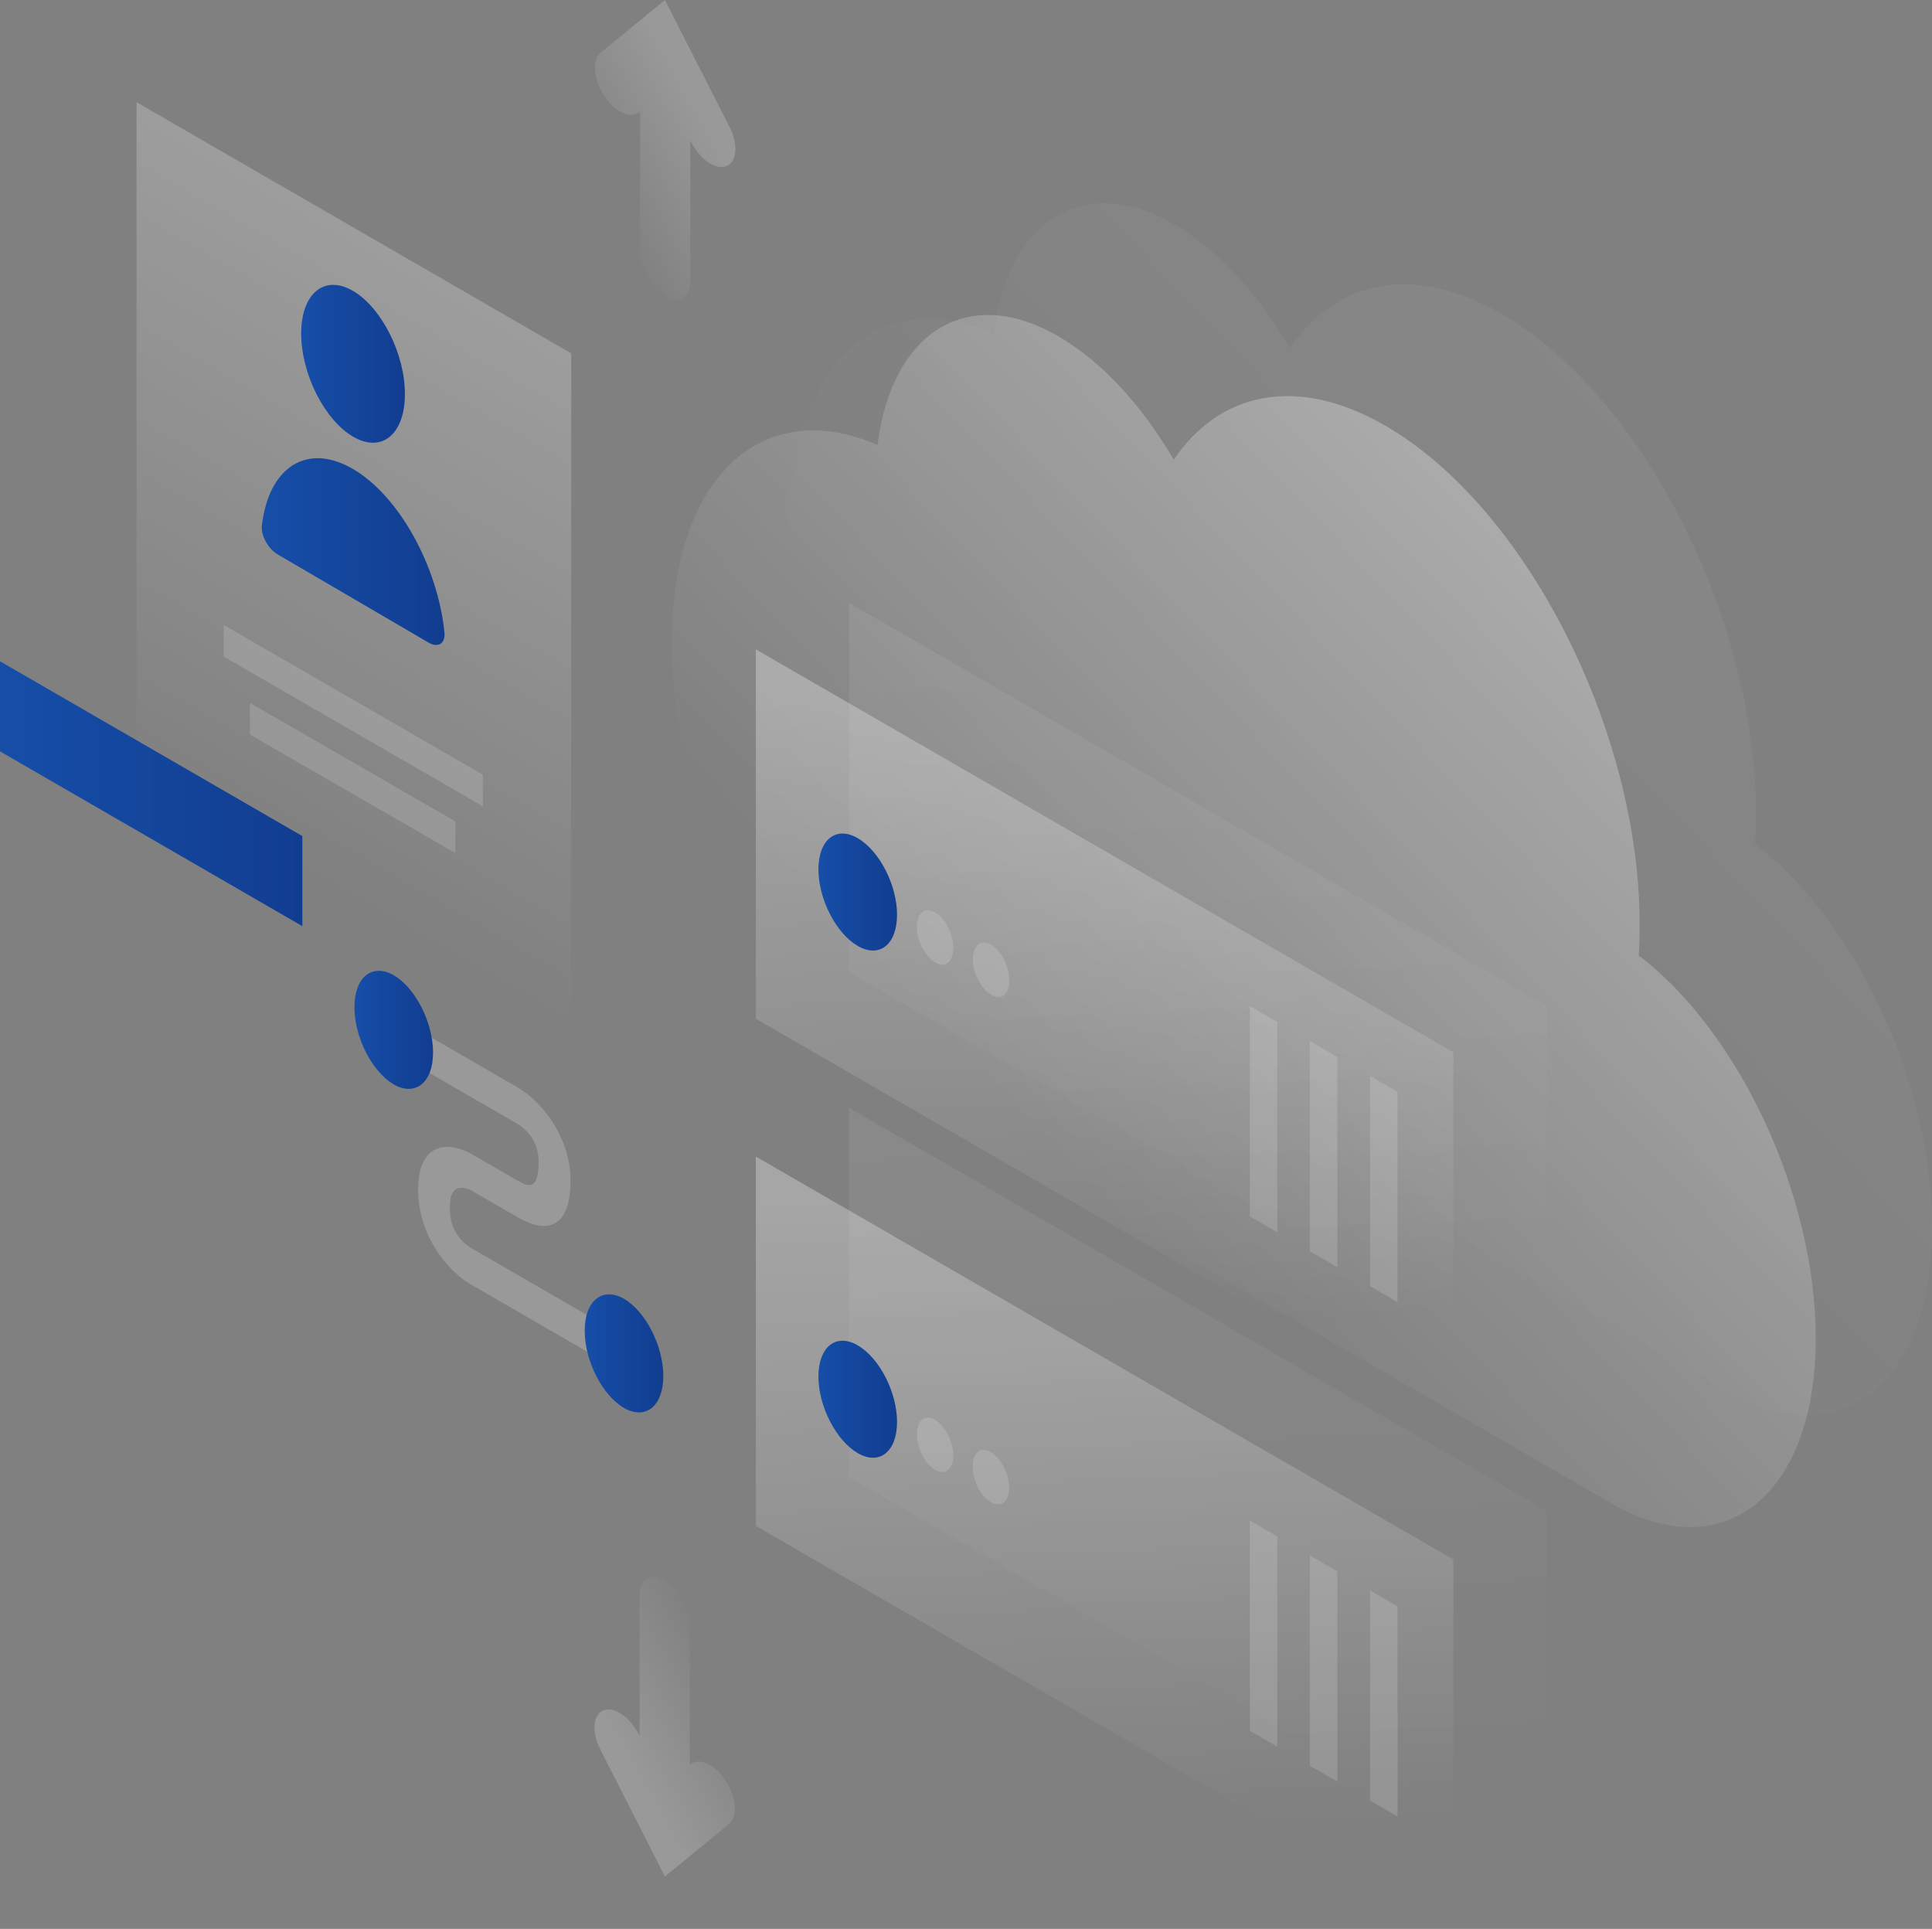 <svg xmlns="http://www.w3.org/2000/svg" width="601" height="600" viewBox="0 0 601 600" fill="none">
    <rect x="0" y="0" width="601" height="600" fill="#808080" stroke="none"/>
    <path opacity="0.07" d="M546.232 252.902C546.232 256.16 546.16 259.418 545.943 262.459C577.053 286.135 601 336.889 601 381.561C601 430.216 572.567 453.167 537.478 432.895C537.406 432.822 537.333 432.822 537.261 432.75L316.815 305.539C316.742 305.466 316.67 305.466 316.525 305.394C277.095 282.587 245.117 219.814 245.117 165.15C245.117 113.961 273.188 87.969 309.146 103.68C313.559 68.565 337.072 53.433 365.433 69.868C379.035 77.76 391.551 91.589 401.318 108.242C415.498 87.172 439.663 81.815 467.01 97.598C510.781 122.795 546.232 192.373 546.232 252.902Z" fill="url(#paint0_linear)"/>
    <path opacity="0.4" d="M510.058 287.655C510.058 290.913 509.986 294.172 509.769 297.212C540.879 320.888 564.826 371.642 564.826 416.315C564.826 464.969 536.393 487.921 501.304 467.648C501.232 467.576 501.159 467.576 501.087 467.503L280.641 340.292C280.569 340.22 280.496 340.22 280.351 340.147C240.921 317.34 208.943 254.567 208.943 199.903C208.943 148.715 237.015 122.722 272.972 138.434C277.385 103.318 300.898 88.186 329.259 104.622C342.861 112.514 355.377 126.342 365.144 142.995C379.324 121.926 403.489 116.568 430.837 132.352C474.608 157.548 510.058 227.127 510.058 287.655Z" fill="url(#paint1_linear)"/>
    <path opacity="0.2" d="M161.048 349.632L127.479 330.228V318.861L161.048 338.265C163.798 339.858 167.777 343.043 171.177 347.967C174.867 353.252 177.471 359.913 177.471 367.153C177.471 375.118 175.446 379.679 171.539 380.982C167.921 382.213 163.653 380.113 160.976 378.593L147.157 370.629L147.085 370.556C145.927 369.832 144.046 369.181 142.527 369.615C141.297 369.977 139.922 371.208 139.922 375.624C139.922 380.041 141.297 382.792 142.455 384.385C143.902 386.412 145.783 387.86 146.94 388.44L147.085 388.512L189.264 412.912V424.279L147.302 400.024C144.408 398.504 140.284 395.318 136.667 390.25C132.76 384.747 130.011 377.724 130.083 369.905C130.083 362.158 132.76 358.175 136.667 357.089C140.284 356.076 144.408 357.524 147.302 359.334L160.976 367.226C162.929 368.384 164.449 368.891 165.389 368.529C166.113 368.312 167.56 367.226 167.56 361.434C167.56 357.741 166.33 355.279 165.245 353.614C163.942 351.732 162.134 350.284 161.048 349.632Z" fill="white"/>
    <path d="M134.714 327.404C134.714 336.744 129.215 341.161 122.487 337.323C115.758 333.414 110.26 322.698 110.26 313.286C110.26 303.946 115.758 299.529 122.487 303.367C129.215 307.276 134.714 318.064 134.714 327.404Z" fill="url(#paint2_linear)"/>
    <path d="M206.339 428.044C206.339 437.384 200.84 441.8 194.112 437.963C187.383 434.053 181.885 423.338 181.885 413.925C181.885 404.585 187.383 400.169 194.112 404.006C200.84 407.916 206.339 418.704 206.339 428.044Z" fill="url(#paint3_linear)"/>
    <path opacity="0.07" d="M264.145 187.522L481.118 312.851V427.754L264.072 302.425L264.145 187.522Z" fill="url(#paint4_linear)"/>
    <path opacity="0.3" d="M235.133 202.003L452.106 327.332V442.235L235.133 316.906V202.003Z" fill="url(#paint5_linear)"/>
    <path d="M254.594 270.424C254.594 279.691 260.092 290.335 266.821 294.244C273.549 298.154 279.048 293.81 279.048 284.542C279.048 275.275 273.549 264.632 266.821 260.722C260.092 256.812 254.594 261.156 254.594 270.424Z" fill="url(#paint6_linear)"/>
    <path opacity="0.15" d="M285.199 288.307C285.199 292.579 287.731 297.575 290.915 299.385C294.026 301.195 296.558 299.168 296.558 294.896C296.558 290.624 294.026 285.628 290.842 283.818C287.731 282.008 285.199 284.035 285.199 288.307Z" fill="white"/>
    <path opacity="0.15" d="M302.635 298.371C302.635 302.642 305.167 307.638 308.35 309.448C311.461 311.258 313.994 309.231 313.994 304.959C313.994 300.688 311.461 295.692 308.278 293.882C305.167 292.072 302.635 294.099 302.635 298.371Z" fill="white"/>
    <path opacity="0.15" d="M397.338 317.919V383.299L388.801 378.376V312.996L397.338 317.919Z" fill="white"/>
    <path opacity="0.15" d="M416.004 328.78V394.159L407.467 389.236V323.856L416.004 328.78Z" fill="white"/>
    <path opacity="0.15" d="M434.742 339.64V405.02L426.205 400.096V334.717L434.742 339.64Z" fill="white"/>
    <path opacity="0.07" d="M264.072 344.563L481.046 469.892V584.795L264.072 459.466V344.563Z" fill="url(#paint7_linear)"/>
    <path opacity="0.3" d="M235.133 359.768L452.106 485.097V600L235.133 474.671V359.768Z" fill="url(#paint8_linear)"/>
    <path d="M254.594 428.188C254.594 437.456 260.092 448.099 266.821 452.009C273.549 455.919 279.048 451.574 279.048 442.307C279.048 433.039 273.549 422.396 266.821 418.487C260.092 414.577 254.594 418.921 254.594 428.188Z" fill="url(#paint9_linear)"/>
    <path opacity="0.15" d="M285.199 446.145C285.199 450.416 287.731 455.412 290.915 457.222C294.026 459.032 296.558 457.005 296.558 452.733C296.558 448.461 294.026 443.466 290.842 441.656C287.731 439.846 285.199 441.8 285.199 446.145Z" fill="white"/>
    <path opacity="0.15" d="M302.562 456.208C302.562 460.48 305.095 465.476 308.278 467.286C311.389 469.096 313.921 467.069 313.921 462.797C313.921 458.525 311.389 453.53 308.206 451.719C305.095 449.837 302.562 451.864 302.562 456.208Z" fill="white"/>
    <path opacity="0.15" d="M397.338 477.929V543.309L388.801 538.385V473.006L397.338 477.929Z" fill="white"/>
    <path opacity="0.15" d="M416.004 488.79V554.169L407.467 549.246V483.866L416.004 488.79Z" fill="white"/>
    <path opacity="0.15" d="M434.742 499.65V565.029L426.205 560.106V494.727L434.742 499.65Z" fill="white"/>
    <path opacity="0.3" d="M42.469 31.785L177.688 109.907V360.637L42.469 282.442V31.785Z" fill="url(#paint10_linear)"/>
    <path d="M125.959 122.577C125.959 135.103 118.724 141.04 109.825 135.827C100.926 130.614 93.691 116.278 93.691 103.753C93.691 91.227 100.926 85.29 109.825 90.503C118.724 95.716 125.959 110.052 125.959 122.577Z" fill="url(#paint11_linear)"/>
    <path d="M109.825 145.891C95.427 137.493 83.562 145.384 81.464 163.485C81.102 166.598 83.49 170.798 86.384 172.463L133.338 199.904C136.232 201.569 138.62 200.266 138.258 196.645C136.087 176.011 124.15 154.29 109.825 145.891Z" fill="url(#paint12_linear)"/>
    <path opacity="0.15" d="M69.6 194.401L150.196 240.956V250.802L69.6 204.248V194.401Z" fill="white"/>
    <path opacity="0.15" d="M77.775 218.656L141.659 255.509V265.355L77.775 228.502V218.656Z" fill="white"/>
    <path d="M94.053 260.07L0 205.696V233.716L94.053 288.09V260.07Z" fill="url(#paint13_linear)"/>
    <path opacity="0.2" d="M206.845 0L226.958 39.532C229.707 44.962 229.273 50.392 225.945 51.695C222.617 52.999 217.698 49.596 214.948 44.166L214.731 43.659V87.535C214.731 92.531 211.259 94.558 206.918 92.096C202.577 89.562 199.104 83.552 199.104 78.557V34.681L198.887 34.898C196.138 37.142 191.146 34.826 187.89 29.685C184.562 24.544 184.128 18.608 186.877 16.363L206.845 0Z" fill="url(#paint14_linear)"/>
    <path opacity="0.2" d="M206.845 583.709L186.733 544.177C183.983 538.747 184.417 533.317 187.745 532.014C191.073 530.711 195.993 534.113 198.742 539.544L198.959 540.05V496.174C198.959 491.179 202.432 489.151 206.773 491.613C211.114 494.147 214.587 500.157 214.587 505.152V549.028L214.804 548.811C217.553 546.567 222.545 548.884 225.801 554.024C229.129 559.165 229.563 565.102 226.814 567.346L206.845 583.709Z" fill="url(#paint15_linear)"/>
    <defs>
        <linearGradient id="paint0_linear" x1="588.058" y1="114.638" x2="364.033" y2="326.972" gradientUnits="userSpaceOnUse">
            <stop stop-color="white"/>
            <stop offset="1" stop-color="white" stop-opacity="0"/>
        </linearGradient>
        <linearGradient id="paint1_linear" x1="551.876" y1="149.392" x2="327.852" y2="361.726" gradientUnits="userSpaceOnUse">
            <stop stop-color="white"/>
            <stop offset="1" stop-color="white" stop-opacity="0"/>
        </linearGradient>
        <linearGradient id="paint2_linear" x1="134.714" y1="320.566" x2="110.26" y2="320.566" gradientUnits="userSpaceOnUse">
            <stop stop-color="#113D90"/>
            <stop offset="1" stop-color="#164EA8"/>
        </linearGradient>
        <linearGradient id="paint3_linear" x1="206.339" y1="421.206" x2="181.885" y2="421.206" gradientUnits="userSpaceOnUse">
            <stop stop-color="#113D90"/>
            <stop offset="1" stop-color="#164EA8"/>
        </linearGradient>
        <linearGradient id="paint4_linear" x1="368.16" y1="196.711" x2="376.256" y2="399.958" gradientUnits="userSpaceOnUse">
            <stop stop-color="white"/>
            <stop offset="1" stop-color="white" stop-opacity="0"/>
        </linearGradient>
        <linearGradient id="paint5_linear" x1="339.219" y1="211.191" x2="347.315" y2="414.438" gradientUnits="userSpaceOnUse">
            <stop stop-color="white"/>
            <stop offset="1" stop-color="white" stop-opacity="0"/>
        </linearGradient>
        <linearGradient id="paint6_linear" x1="279.048" y1="277.702" x2="254.594" y2="277.702" gradientUnits="userSpaceOnUse">
            <stop stop-color="#113D90"/>
            <stop offset="1" stop-color="#164EA8"/>
        </linearGradient>
        <linearGradient id="paint7_linear" x1="368.144" y1="353.776" x2="376.24" y2="557.023" gradientUnits="userSpaceOnUse">
            <stop stop-color="white"/>
            <stop offset="1" stop-color="white" stop-opacity="0"/>
        </linearGradient>
        <linearGradient id="paint8_linear" x1="339.204" y1="368.981" x2="347.3" y2="572.227" gradientUnits="userSpaceOnUse">
            <stop stop-color="white"/>
            <stop offset="1" stop-color="white" stop-opacity="0"/>
        </linearGradient>
        <linearGradient id="paint9_linear" x1="279.048" y1="435.467" x2="254.594" y2="435.467" gradientUnits="userSpaceOnUse">
            <stop stop-color="#113D90"/>
            <stop offset="1" stop-color="#164EA8"/>
        </linearGradient>
        <linearGradient id="paint10_linear" x1="192.18" y1="53.821" x2="72.012" y2="261.857" gradientUnits="userSpaceOnUse">
            <stop stop-color="white"/>
            <stop offset="1" stop-color="white" stop-opacity="0"/>
        </linearGradient>
        <linearGradient id="paint11_linear" x1="125.959" y1="113.461" x2="93.691" y2="113.461" gradientUnits="userSpaceOnUse">
            <stop stop-color="#113D90"/>
            <stop offset="1" stop-color="#164EA8"/>
        </linearGradient>
        <linearGradient id="paint12_linear" x1="138.294" y1="171.925" x2="81.428" y2="171.925" gradientUnits="userSpaceOnUse">
            <stop stop-color="#113D90"/>
            <stop offset="1" stop-color="#164EA8"/>
        </linearGradient>
        <linearGradient id="paint13_linear" x1="94.053" y1="247.389" x2="2.42417e-06" y2="247.389" gradientUnits="userSpaceOnUse">
            <stop stop-color="#113D90"/>
            <stop offset="1" stop-color="#164EA8"/>
        </linearGradient>
        <linearGradient id="paint14_linear" x1="221.158" y1="39.876" x2="184.449" y2="60.324" gradientUnits="userSpaceOnUse">
            <stop stop-color="white"/>
            <stop offset="1" stop-color="white" stop-opacity="0"/>
        </linearGradient>
        <linearGradient id="paint15_linear" x1="192.494" y1="543.86" x2="229.203" y2="523.412" gradientUnits="userSpaceOnUse">
            <stop stop-color="white"/>
            <stop offset="1" stop-color="white" stop-opacity="0"/>
        </linearGradient>
    </defs>
</svg>
